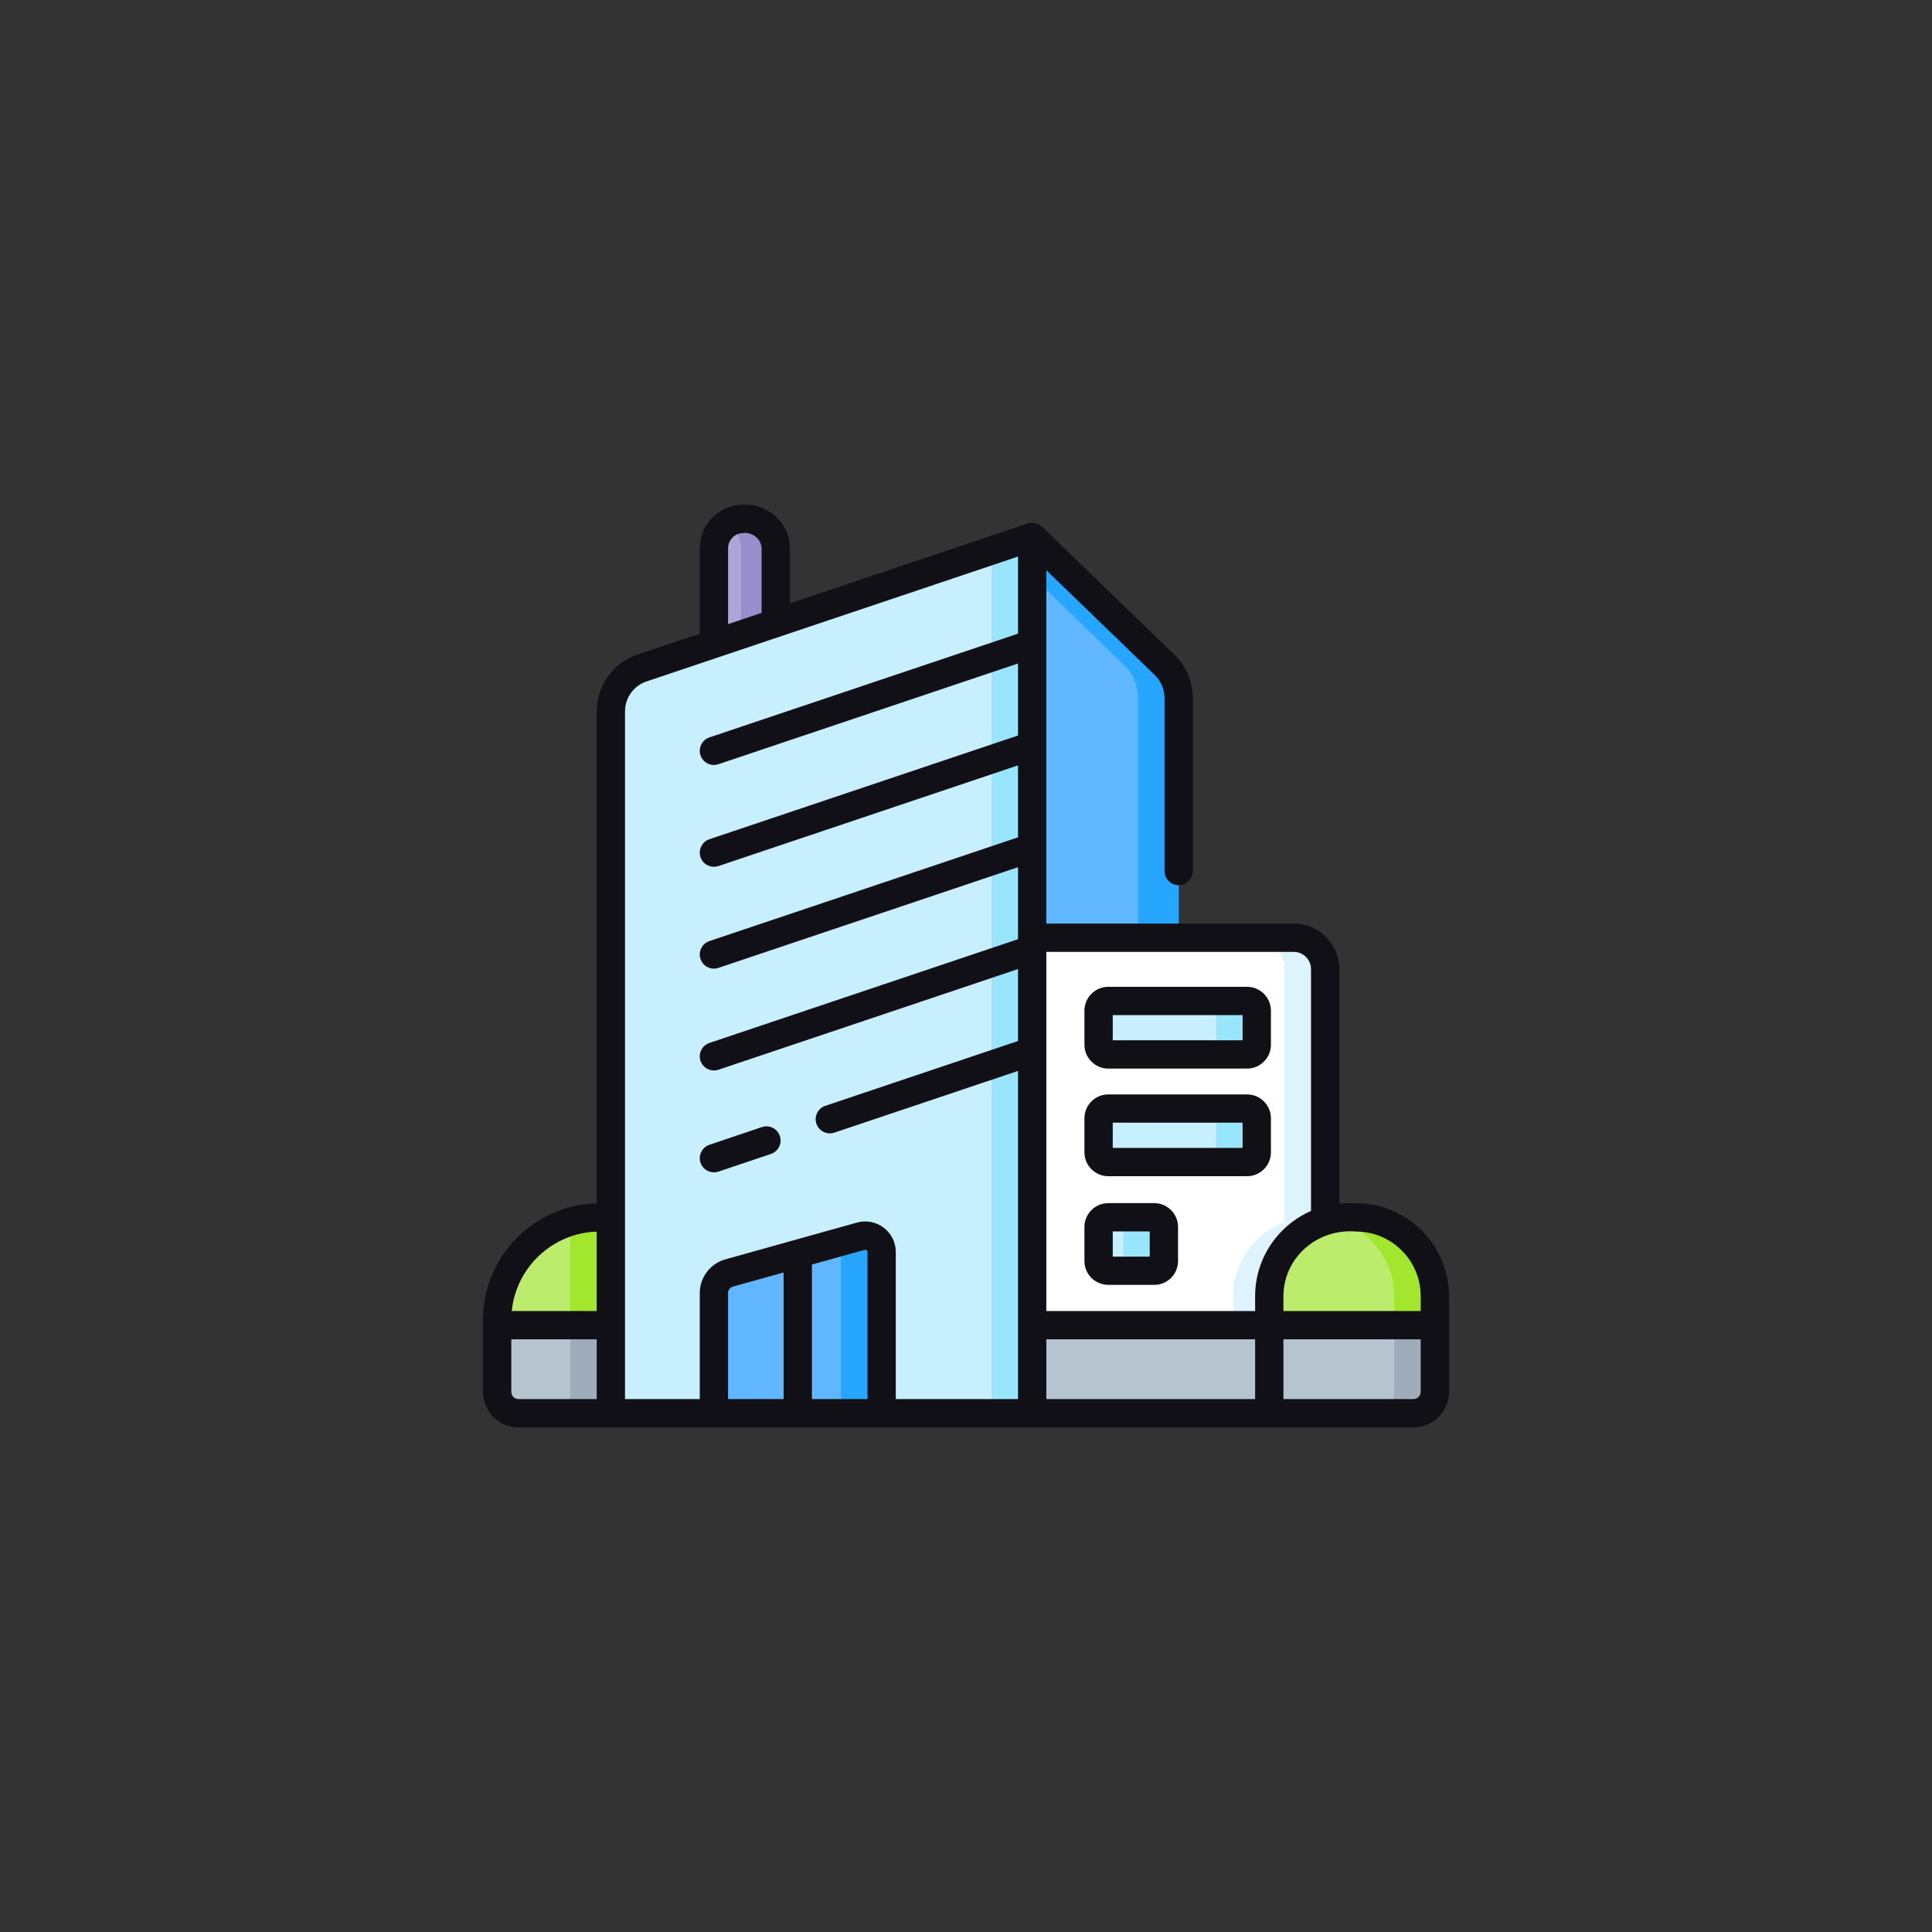<svg width="40" height="40" viewBox="0 0 40 40" fill="none" xmlns="http://www.w3.org/2000/svg">
<rect x="0" y="0" width="40" height="40" fill="#333333" stroke="none"/>
<g clip-path="url(#clip0_1982_4799)">
<path d="M16.061 13.937H14.781V11.352C14.781 11.015 15.054 10.743 15.39 10.743H15.452C15.788 10.743 16.061 11.015 16.061 11.352L16.061 13.937Z" fill="#ACA6D6"/>
<path d="M15.452 10.743H15.39C15.269 10.743 15.157 10.778 15.062 10.839C15.231 10.947 15.343 11.136 15.343 11.352V13.937H16.061V11.352C16.061 11.015 15.788 10.743 15.452 10.743Z" fill="#978ECB"/>
<path d="M21.37 29.259H12.647V14.729C12.647 14.322 12.907 13.96 13.293 13.83L21.37 11.115V29.259Z" fill="#C8EFFE"/>
<path d="M20.528 11.398V29.259H21.37V11.115L20.528 11.398Z" fill="#99E6FC"/>
<path d="M27.436 20.064V29.259H21.37V19.415H26.787C27.146 19.415 27.436 19.706 27.436 20.064Z" fill="white"/>
<path d="M26.787 19.415H25.945C26.304 19.415 26.595 19.706 26.595 20.064V29.259H27.436V20.064C27.436 19.706 27.146 19.415 26.787 19.415Z" fill="#DDF4FE"/>
<path d="M21.37 29.259H29.267C29.51 29.259 29.707 29.062 29.707 28.819V27.436H21.37V29.259Z" fill="#B6C4CF"/>
<path d="M27.436 25.209V27.436H25.53V26.836C25.53 25.935 26.261 25.205 27.161 25.205H27.327C27.363 25.205 27.4 25.206 27.436 25.209Z" fill="#DDF4FE"/>
<path d="M28.865 27.436V28.819C28.865 29.062 28.668 29.259 28.425 29.259H29.267C29.51 29.259 29.707 29.062 29.707 28.819V27.436H28.865Z" fill="#9FACBA"/>
<path d="M27.91 25.205H28.076C28.977 25.205 29.707 25.935 29.707 26.836V27.436H26.279V26.836C26.279 25.935 27.01 25.205 27.91 25.205Z" fill="#BBEC6C"/>
<path d="M28.076 25.205H27.91C27.794 25.205 27.681 25.217 27.572 25.24C28.311 25.396 28.865 26.051 28.865 26.836V27.436H29.707V26.836C29.707 25.935 28.977 25.205 28.076 25.205Z" fill="#A2E62E"/>
<path d="M10.733 29.259H12.647V27.436H10.293V28.819C10.293 29.062 10.49 29.259 10.733 29.259Z" fill="#B6C4CF"/>
<path d="M11.805 27.436H12.647V29.259H11.805V27.436Z" fill="#9FACBA"/>
<path d="M12.417 25.205H12.647V27.436H10.293V27.329C10.293 26.156 11.244 25.205 12.417 25.205Z" fill="#BBEC6C"/>
<path d="M12.417 25.205C12.204 25.205 11.999 25.236 11.805 25.295V27.436H12.647V25.205H12.417Z" fill="#A2E62E"/>
<path d="M21.37 11.115L24.114 13.768C24.299 13.946 24.403 14.192 24.403 14.45V19.415H21.37V11.115Z" fill="#60B7FF"/>
<path d="M24.114 13.768L21.37 11.115V11.929L23.272 13.768C23.457 13.946 23.561 14.192 23.561 14.45V19.415H24.403V14.45C24.403 14.192 24.299 13.946 24.114 13.768Z" fill="#26A6FE"/>
<path d="M18.253 29.259H14.781V26.77C14.781 26.577 14.909 26.408 15.095 26.356L17.822 25.595C18.039 25.534 18.253 25.697 18.253 25.922V29.259Z" fill="#60B7FF"/>
<path d="M17.822 25.595L17.349 25.727C17.388 25.781 17.411 25.848 17.411 25.922V29.259H18.253V25.922C18.253 25.697 18.039 25.534 17.822 25.595Z" fill="#26A6FE"/>
<path d="M25.819 21.831H22.946C22.835 21.831 22.745 21.741 22.745 21.63V20.925C22.745 20.814 22.835 20.724 22.946 20.724H25.819C25.93 20.724 26.02 20.814 26.02 20.925V21.63C26.02 21.741 25.93 21.831 25.819 21.831Z" fill="#C8EFFE"/>
<path d="M25.819 20.724H24.977C25.088 20.724 25.178 20.814 25.178 20.925V21.63C25.178 21.741 25.088 21.831 24.977 21.831H25.819C25.93 21.831 26.02 21.741 26.02 21.63V20.925C26.02 20.814 25.93 20.724 25.819 20.724Z" fill="#99E6FC"/>
<path d="M25.819 24.059H22.946C22.835 24.059 22.745 23.969 22.745 23.858V23.153C22.745 23.041 22.835 22.951 22.946 22.951H25.819C25.93 22.951 26.02 23.041 26.02 23.153V23.858C26.02 23.969 25.93 24.059 25.819 24.059Z" fill="#C8EFFE"/>
<path d="M25.819 22.951H24.977C25.088 22.951 25.178 23.042 25.178 23.153V23.858C25.178 23.969 25.088 24.059 24.977 24.059H25.819C25.93 24.059 26.02 23.969 26.02 23.858V23.153C26.02 23.042 25.93 22.951 25.819 22.951Z" fill="#99E6FC"/>
<path d="M23.896 26.309H22.946C22.835 26.309 22.745 26.219 22.745 26.108V25.403C22.745 25.292 22.835 25.202 22.946 25.202H23.896C24.007 25.202 24.098 25.292 24.098 25.403V26.108C24.098 26.219 24.007 26.309 23.896 26.309Z" fill="#C8EFFE"/>
<path d="M23.896 25.202H23.054C23.165 25.202 23.256 25.292 23.256 25.403V26.108C23.256 26.22 23.165 26.309 23.054 26.309H23.896C24.007 26.309 24.097 26.22 24.097 26.108V25.403C24.097 25.292 24.007 25.202 23.896 25.202Z" fill="#99E6FC"/>
<path d="M28.076 24.912C27.92 24.914 27.937 24.906 27.729 24.921V20.064C27.729 19.545 27.306 19.122 26.787 19.122H24.407C24.406 19.122 24.404 19.122 24.403 19.122H21.663V11.806L23.91 13.978C24.037 14.101 24.11 14.273 24.11 14.45V18.034C24.11 18.195 24.241 18.327 24.403 18.327C24.565 18.327 24.696 18.195 24.696 18.034V14.45C24.696 14.115 24.558 13.79 24.318 13.557L21.574 10.905C21.512 10.847 21.394 10.795 21.277 10.838L16.354 12.492V11.351C16.358 10.853 15.91 10.419 15.39 10.45C14.893 10.45 14.488 10.854 14.488 11.351V13.119L13.2 13.552C12.694 13.722 12.354 14.195 12.354 14.729V24.913C11.05 24.947 10 26.017 10 27.329V28.818C10 29.223 10.329 29.552 10.733 29.552H29.267C29.671 29.552 30 29.223 30 28.818V26.836C30 25.775 29.137 24.912 28.076 24.912ZM28.076 25.498C28.814 25.498 29.414 26.098 29.414 26.836V27.143H26.572V26.836C26.573 26.035 27.277 25.428 28.076 25.498ZM27.143 20.064V25.072C26.463 25.369 25.986 26.048 25.986 26.836V27.143H21.663V19.708H26.787C26.983 19.708 27.143 19.868 27.143 20.064ZM15.074 11.351C15.074 11.177 15.216 11.036 15.39 11.036C15.547 11.012 15.758 11.135 15.768 11.351V12.689L15.074 12.922V11.351ZM12.354 25.499V27.143H10.595C10.686 26.241 11.435 25.53 12.354 25.499ZM10.586 28.819V27.729H12.354V28.966H10.733C10.652 28.966 10.586 28.9 10.586 28.819ZM12.94 14.729C12.94 14.447 13.12 14.197 13.387 14.108L21.077 11.523V13.119L14.688 15.267C14.534 15.318 14.452 15.485 14.503 15.638C14.544 15.76 14.658 15.838 14.781 15.838C14.812 15.838 14.843 15.833 14.874 15.822L21.077 13.737V15.228L14.688 17.375C14.534 17.427 14.452 17.593 14.503 17.747C14.544 17.869 14.658 17.946 14.781 17.946C14.812 17.946 14.843 17.941 14.874 17.931L21.077 15.846V17.336L14.688 19.484C14.534 19.535 14.452 19.702 14.503 19.855C14.544 19.977 14.658 20.055 14.781 20.055C14.812 20.055 14.843 20.05 14.874 20.039L21.077 17.954V19.414C21.077 19.414 21.077 19.415 21.077 19.415V19.445L14.688 21.593C14.534 21.644 14.452 21.81 14.503 21.964C14.544 22.086 14.658 22.163 14.781 22.163C14.812 22.163 14.843 22.158 14.874 22.148L21.077 20.063V21.553L17.087 22.895C16.934 22.946 16.851 23.112 16.903 23.266C16.944 23.388 17.058 23.465 17.18 23.465C17.212 23.465 17.243 23.46 17.274 23.45L21.077 22.172V28.966H18.546V25.922C18.546 25.722 18.455 25.538 18.296 25.418C18.137 25.297 17.936 25.259 17.743 25.312L15.017 26.074C14.705 26.161 14.488 26.447 14.488 26.77V28.966H12.94V14.729ZM15.074 26.77C15.074 26.709 15.115 26.655 15.174 26.638L16.224 26.345V28.966H15.074L15.074 26.77ZM16.81 28.966V26.181L17.901 25.877C17.916 25.873 17.929 25.875 17.942 25.885C17.954 25.894 17.96 25.906 17.96 25.922V28.966H16.81ZM21.663 28.966V27.729H25.986V28.966H21.663ZM29.414 28.819C29.414 28.9 29.348 28.966 29.267 28.966H26.572V27.729H29.414V28.819Z" fill="#101016"/>
<path d="M14.781 24.272C14.812 24.272 14.843 24.267 14.874 24.257L15.962 23.891C16.115 23.839 16.198 23.673 16.146 23.52C16.095 23.366 15.929 23.284 15.775 23.335L14.688 23.701C14.534 23.753 14.452 23.919 14.503 24.072C14.544 24.195 14.658 24.272 14.781 24.272Z" fill="#101016"/>
<path d="M22.946 22.124H25.819C26.091 22.124 26.313 21.902 26.313 21.63V20.925C26.313 20.652 26.091 20.431 25.819 20.431H22.946C22.674 20.431 22.452 20.652 22.452 20.925V21.63C22.452 21.902 22.674 22.124 22.946 22.124ZM23.038 21.017H25.727V21.538H23.038V21.017Z" fill="#101016"/>
<path d="M22.946 24.352H25.819C26.091 24.352 26.313 24.13 26.313 23.858V23.153C26.313 22.88 26.091 22.659 25.819 22.659H22.946C22.674 22.659 22.452 22.88 22.452 23.153V23.858C22.452 24.13 22.674 24.352 22.946 24.352ZM23.038 23.244H25.727V23.766H23.038V23.244Z" fill="#101016"/>
<path d="M22.946 26.602H23.896C24.169 26.602 24.39 26.381 24.39 26.108V25.403C24.39 25.131 24.169 24.909 23.896 24.909H22.946C22.674 24.909 22.452 25.131 22.452 25.403V26.108C22.452 26.381 22.674 26.602 22.946 26.602ZM23.038 25.495H23.804V26.017H23.038V25.495Z" fill="#101016"/>
</g>
<defs>
<clipPath id="clip0_1982_4799">
<rect width="20" height="20" fill="white" transform="translate(10 10)"/>
</clipPath>
</defs>
</svg>

